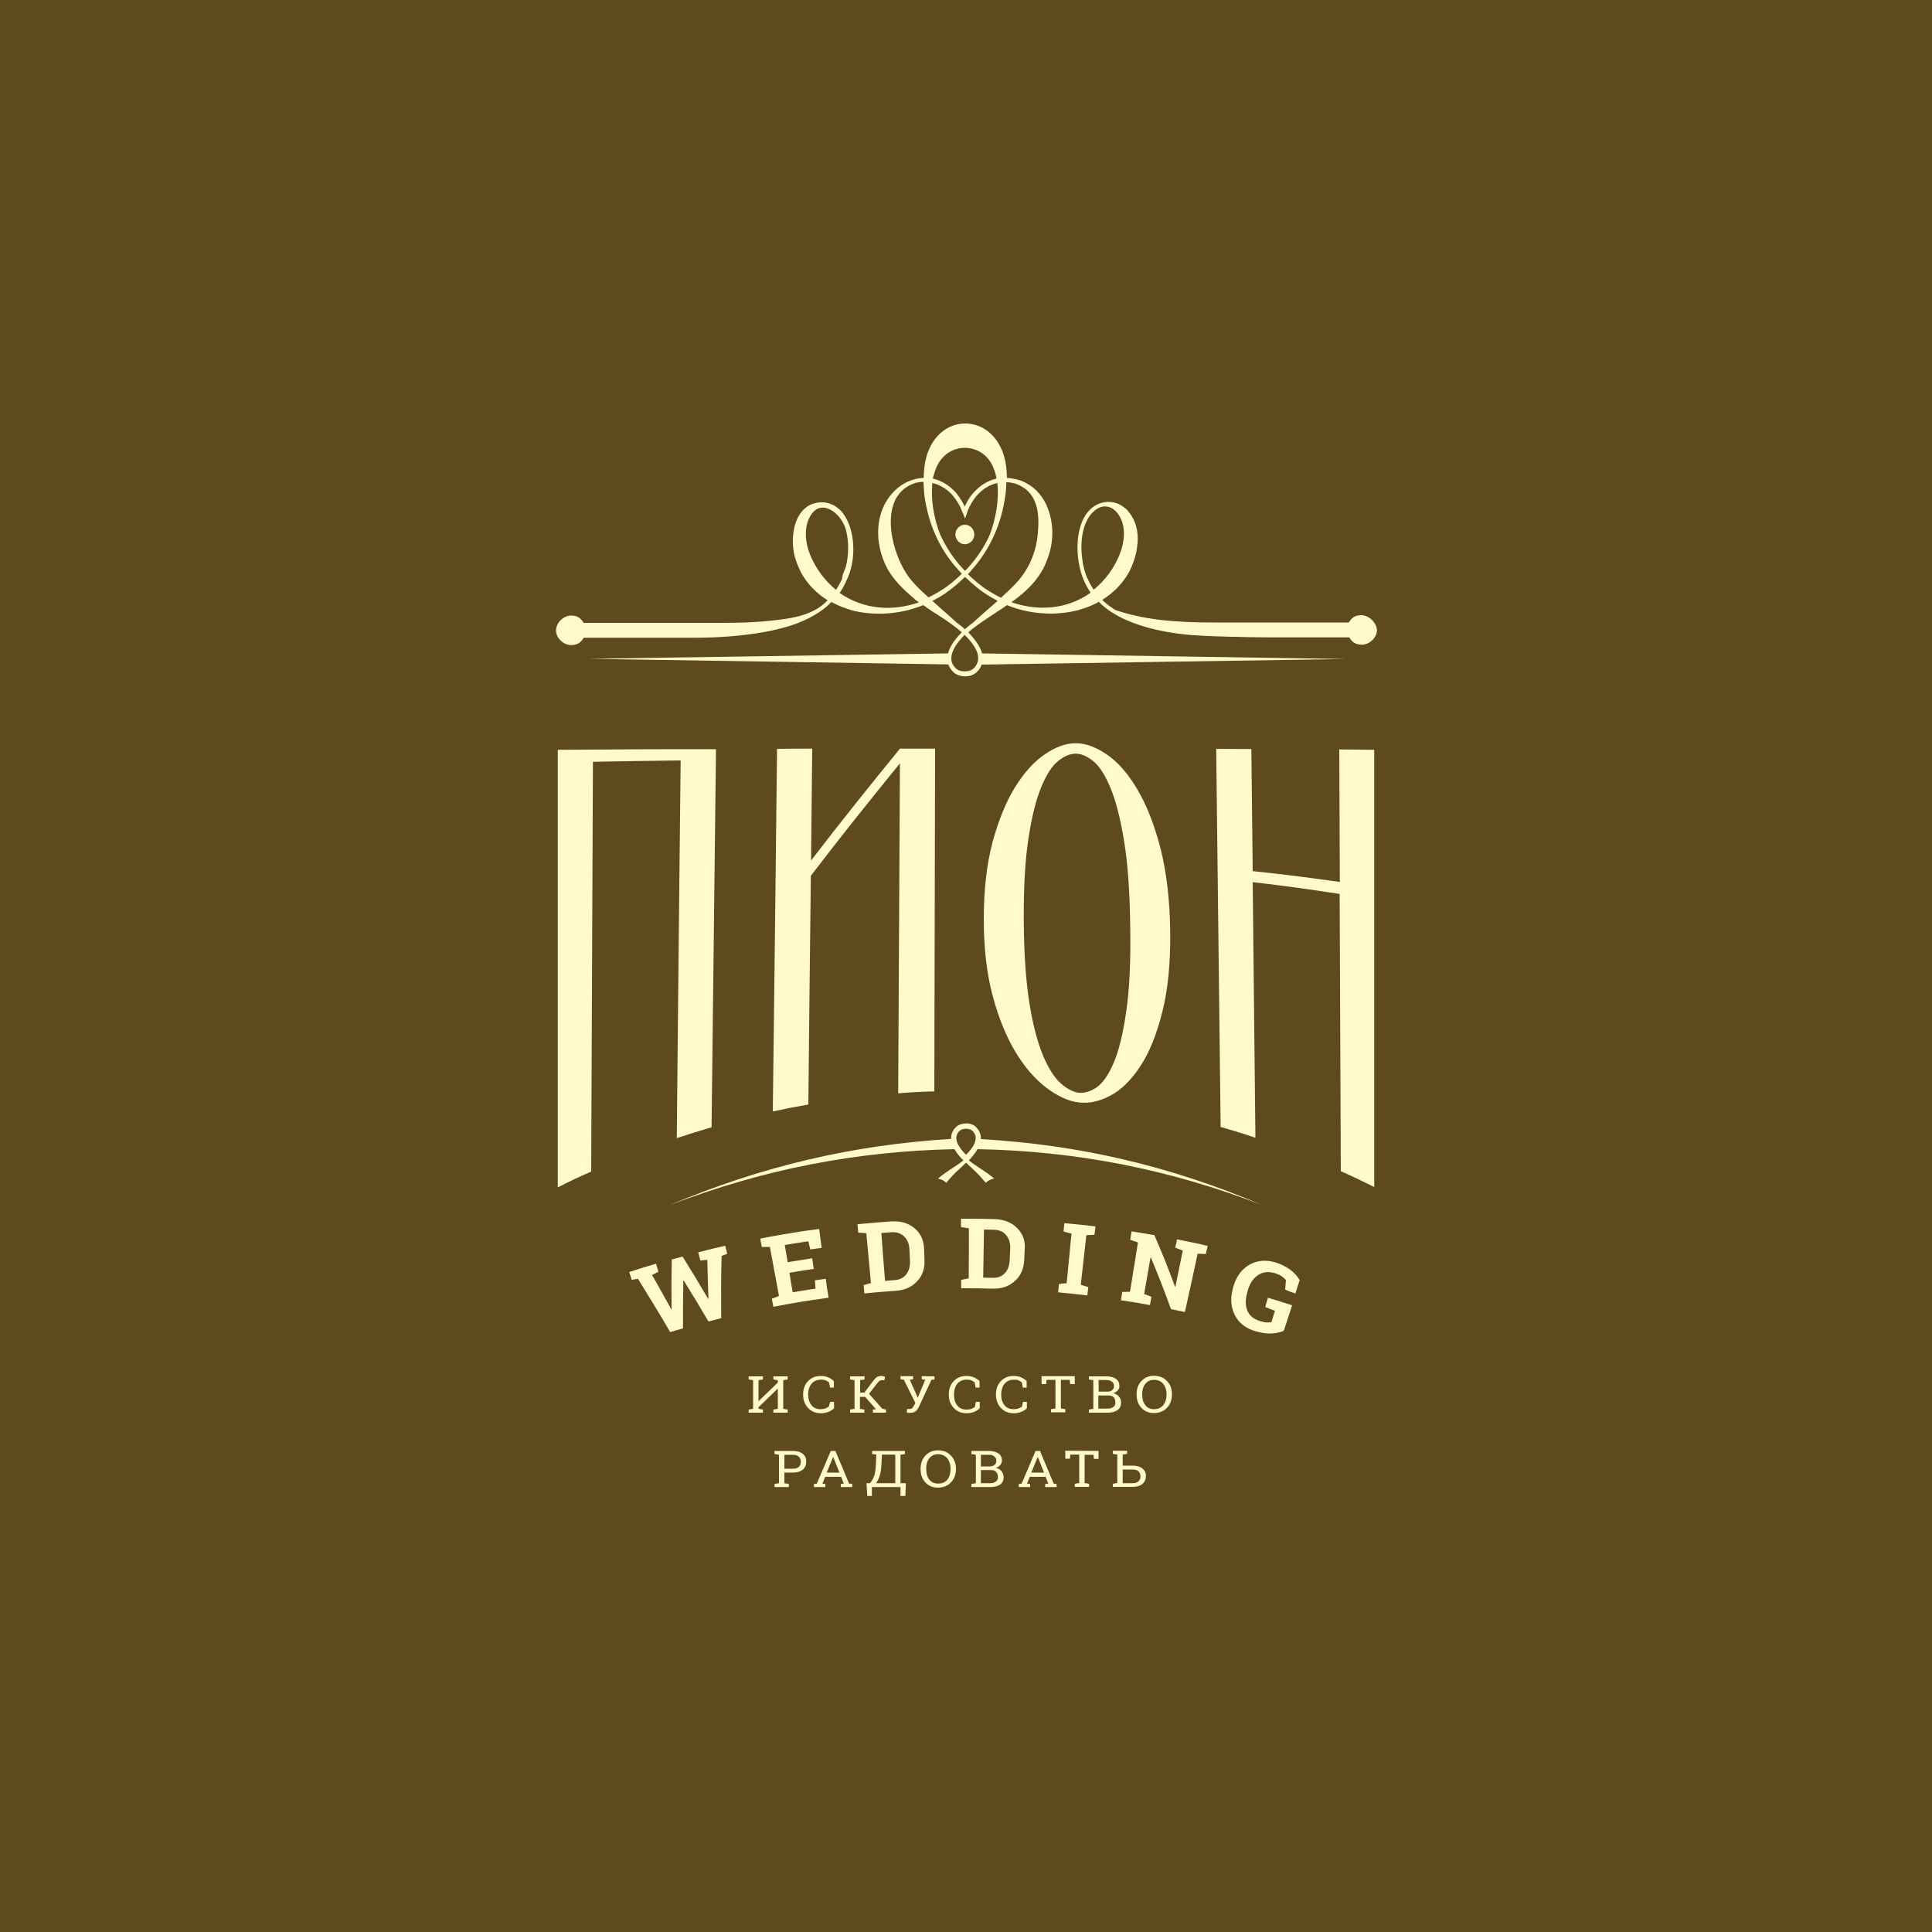 <?xml version="1.0" encoding="utf-8"?>
<!-- Generator: Adobe Illustrator 17.1.0, SVG Export Plug-In . SVG Version: 6.00 Build 0)  -->
<!DOCTYPE svg PUBLIC "-//W3C//DTD SVG 1.1//EN" "http://www.w3.org/Graphics/SVG/1.1/DTD/svg11.dtd">
<svg version="1.1" id="Layer_1" xmlns="http://www.w3.org/2000/svg" xmlns:xlink="http://www.w3.org/1999/xlink" x="0px" y="0px"
	 width="1000px" height="1000px" viewBox="0 0 1000 1000" enable-background="new 0 0 1000 1000" xml:space="preserve">
<rect fill="#5E4A1D" width="1000" height="1000"/>
<path fill="#FFF9CD" d="M490.6,338.2L305,341l185.8,2.9h1.3v-5.8L490.6,338.2z M508.2,338.2h-1.3v5.8h1.2l188.5-2.9L508.2,338.2z
	 M499.4,271.6c-2.6,0-4.9,2.3-4.9,5c0,2.8,2.3,5.1,4.9,5.1c2.7,0,4.9-2.3,4.9-5.1C504.3,273.9,502.1,271.6,499.4,271.6z
	 M499.4,271.6c-2.6,0-4.9,2.3-4.9,5c0,2.8,2.3,5.1,4.9,5.1c2.7,0,4.9-2.3,4.9-5.1C504.3,273.9,502.1,271.6,499.4,271.6z
	 M499.4,271.6c-2.6,0-4.9,2.3-4.9,5c0,2.8,2.3,5.1,4.9,5.1c2.7,0,4.9-2.3,4.9-5.1C504.3,273.9,502.1,271.6,499.4,271.6z
	 M499.4,271.6c-2.6,0-4.9,2.3-4.9,5c0,2.8,2.3,5.1,4.9,5.1c2.7,0,4.9-2.3,4.9-5.1C504.3,273.9,502.1,271.6,499.4,271.6z
	 M704.7,318.4c-3.5,0-5.2,1.5-6.5,3.8c-41,0-29,0-70.5,0c-20.6,0-36.2-1.6-50.5-6.5c-0.2-0.2-0.5-0.3-0.6-0.4c-1-0.7-2-1.4-3-2.1
	c-1.1-0.9-2.1-1.7-3.1-2.7c5.7-3.5,10.5-8.4,13.8-14.2c1-1.9,1.9-4,2.6-6.1c0.7-2.1,1.3-4.3,1.6-6.6v-0.1c0.8-5,0.4-10-1.6-14.3
	c-0.4-0.9-0.9-1.7-1.4-2.5c-0.4-0.6-0.9-1.3-1.4-1.9c-0.6-0.8-1.3-1.5-2.1-2c-2.6-2.2-5.8-3.2-8.9-3c-3.1,0.1-6.2,1.4-8.7,3.8
	c-0.6,0.5-1,1.1-1.6,1.7c-5,6.5-5.9,16.7-4.5,25.6c0.3,1.7,0.7,3.4,1.1,5c0.5,1.6,1,3.1,1.6,4.5l0.1,0.2c0.9,2.2,2.1,4.2,3.4,6.2
	c-12.4,8.8-27.5,9.6-41,4.9l0,0c3.8-2.6,7.3-5.6,10.4-8.9v-0.1h0.1c2.3-2.5,4.3-5.3,6-8.4c1.6-3.2,3-6.8,3.9-10.9
	c1.3-6.1,1-12.7-1-18.7c-0.4-1.2-0.8-2.3-1.3-3.4s-1.1-2.1-1.7-3.1c0,0,0,0-0.1,0v-0.1c-2.3-3.6-5.4-6.5-9.3-8.4
	c-0.7-0.4-1.5-0.7-2.3-1c-0.8-0.2-1.6-0.5-2.5-0.7h-0.1c-1.5-0.3-3-0.6-4.4-0.6c-0.1-5.6-0.9-11-3.1-15.5
	c-4-8.5-11.2-12.7-18.5-12.7c-7.2,0-14.5,4.2-18.4,12.7c-2.2,4.5-3,9.9-3.1,15.5c-1.5,0-3,0.2-4.4,0.6h-0.1
	c-9.5,2.4-16.3,10.9-18.3,20.3c-1.7,7.9-0.5,16.3,2.8,23.6c3.6,7.9,9.3,13,15.7,18.5c0.6,0.5,1.2,0.9,1.8,1.4
	c-13.5,4.7-28.6,3.8-41-4.9c1.3-1.9,2.5-4,3.4-6.2l0.1-0.2c5.1-9.9,5-26-1.9-35c-0.5-0.6-1-1.3-1.6-1.7c-2.5-2.4-5.6-3.7-8.7-3.8
	c-15.3-0.4-17.9,19.5-13.8,30.4c0.7,2.1,1.6,4.1,2.6,6.1c3.3,5.9,8,10.7,13.7,14.2c-0.9,0.9-1.9,1.8-3,2.7c-5.3,4.1-12,5.9-18.7,6.9
	c-10.6,1.6-21.3,2.1-32,2.1h-72.6c-1.4-2.3-3.1-3.8-6.6-3.8s-7.7,3.5-7.7,7.7s4.2,7.6,7.7,7.6s5.3-1.5,6.6-3.8h56.5
	c12.5,0,25-0.8,37.2-3c11-2,22-5.3,30.9-12.2c1.3-1,2.5-2.1,3.6-3.3c3.2,1.7,6.5,3.1,10.1,4.1v0.1c12.3,3.2,25.7,2.2,37.5-2.6
	c1.7,1.3,3.4,2.4,5.2,3.6c1.2,0.8,1.7,1.1,2.2,1.4c4.2,2.7,8.7,5.7,12.5,9.1c-2.3,2.3-4.8,5.3-6.3,8.6c-0.4,0.8-0.6,1.6-0.8,2.4
	c-0.5,1.9-0.5,3.8,0.2,5.7c0.4,1.2,1.1,2.3,2.2,3.5c0.8,0.9,1.8,1.6,3.1,2c3.2,1.1,7.2,0.8,9.7-2c1.1-1.1,1.8-2.3,2.2-3.5
	c0.7-1.9,0.7-3.8,0.2-5.7c-0.2-0.8-0.5-1.6-0.8-2.4c-1.5-3.3-4.1-6.2-6.3-8.6c3.8-3.4,8.4-6.3,12.6-9.1c0.5-0.3,0.9-0.6,2.1-1.4
	c1.8-1.2,3.6-2.3,5.3-3.6c7,2.9,14.9,4.4,22.8,4.4c2.4,0,4.8-0.2,7.3-0.5c2.4-0.3,4.9-0.8,7.3-1.4v-0.1h0.1c3.5-1,6.9-2.3,10.1-4.1
	c1.1,1.2,2.3,2.3,3.7,3.3c0.9,0.8,2,1.5,3.1,2.2s2.3,1.4,3.4,2c9,4.8,20.7,7.9,34.3,9.4c8.4,1,34.4,1.5,44.1,1.5c0.1,0,0.2,0,0.2,0
	h40.8c1.3,2.3,3.1,3.8,6.6,3.8s7.7-3.4,7.7-7.6C712.4,321.9,708.2,318.4,704.7,318.4z M419.3,287.1c-2.7-6.6-2.9-13.5-0.7-18.4
	c3.4-7.8,9.4-7,13.9-3c2.6,2.3,4.7,5.7,5.5,9.1c1.4,5.8,1.3,12.5-0.1,18.2c-0.5,2.1-2,4.1-2,6.4v0.1c-0.9,2-2,4-3.2,5.8
	C426.6,300.3,422,293.8,419.3,287.1z M485,241.2c3-6.3,8.7-9.4,14.4-9.4c5.7,0,11.5,3.1,14.4,9.4c0.9,2,1.6,4.1,2,6.5
	c-4.3,1-8.4,3.4-11.8,7.2c-1.2,1.3-2.2,2.7-3.2,4.4c-0.5,0.9-1,1.9-1.5,2.9c-0.5-1-0.9-2-1.5-2.9c-1-1.6-2-3.1-3.1-4.4
	c-3.4-3.8-7.6-6.2-11.9-7.2C483.4,245.4,484.1,243.2,485,241.2z M482.6,250c3.8,0.9,7.5,3,10.5,6.4c1,1.2,2,2.6,2.9,4.1
	s1.6,3.1,2.3,5c0.1,0,0.1,0,0.1,0.1l1.1,2.8l1-2.8c0-0.1,0-0.1,0-0.1c0.6-1.9,1.4-3.5,2.3-5s1.8-2.9,2.9-4.1c3-3.4,6.6-5.5,10.5-6.4
	c1,8.1-0.6,17.9-3.8,26.6c-2.8,6.3-6.6,12-11.3,17.2c-0.6,0.6-1.1,1.2-1.6,1.7c-0.5-0.6-1.1-1.1-1.6-1.7
	c-4.7-5.1-8.4-10.9-11.3-17.2C483.2,267.9,481.7,258.1,482.6,250z M471.5,300.1c-10.1-12.1-18.3-43.8,2.5-50.2
	c1.3-0.3,2.7-0.5,4-0.5c0,1.6,0.2,3.3,0.3,4.9c0,0.5,0.1,1,0.1,1.6c2,15.4,8,28.6,17.8,39.3c0.6,0.6,1.1,1.2,1.6,1.8
	c-0.9,0.9-1.8,1.7-2.7,2.5c-2.1,1.9-4.4,3.7-6.7,5.3h-0.1l0,0c-2.4,1.6-5,3.1-7.7,4.4C477.1,306.1,474,303.1,471.5,300.1z
	 M505.4,336.7c0.6,1.3,0.9,2.7,0.9,4c0,1.7-0.6,3.5-2.1,5c-0.5,0.6-1.3,1.1-2.2,1.4c-0.8,0.3-1.7,0.4-2.7,0.4
	c-1.8,0-3.6-0.5-4.8-1.8c-2.7-2.7-2.5-6-1.1-9.1c1.3-3,3.8-5.9,5.9-8C501.6,330.8,504,333.7,505.4,336.7z M503.6,322.3
	c-1.5,1.1-2.9,2.2-4.2,3.4c-1.3-1.3-2.7-2.3-4.2-3.4c-4.3-4-8.7-7.7-12.6-11.3c2.5-1.2,4.8-2.6,7-4.1v-0.1c0,0,0,0,0.1,0
	c2.4-1.7,4.8-3.6,6.9-5.5c1-0.9,1.9-1.8,2.9-2.7c1,0.9,1.9,1.8,2.9,2.7c2.2,1.9,4.4,3.8,6.9,5.5h0.1l0.1,0.1
	c2.2,1.5,4.5,2.9,6.9,4.1C512.3,314.5,508,318.3,503.6,322.3z M518.1,309.4c-2.6-1.3-5.1-2.7-7.6-4.4l0,0c0,0,0,0-0.1,0
	c-2.3-1.6-4.6-3.4-6.7-5.3c-1-0.8-1.8-1.6-2.7-2.5c0.6-0.6,1.2-1.2,1.6-1.8c9.7-10.8,15.8-24,17.8-39.3c0.1-0.6,0.2-1.2,0.2-1.6
	c0.2-1.6,0.2-3.3,0.3-4.9c1.3,0,2.7,0.2,3.9,0.5c13.8,4.2,13.1,18.2,12.3,26.8c-0.7,7.4-3.5,15.9-9.8,23.4
	C524.9,303.1,521.7,306.1,518.1,309.4z M566.1,305.2c-1.3-1.8-2.3-3.7-3.2-5.8l-0.1-0.1c-0.6-1.3-1-2.7-1.5-4.2
	c-0.4-1.6-0.8-3.1-1-4.8c-1.3-8.4-0.5-17.8,4.1-23.8c0.5-0.6,0.9-1.1,1.4-1.5c5.3-5.2,11.4-3,14.4,3.6c2.3,4.9,2,11.8-0.7,18.4
	C576.8,293.8,572.2,300.3,566.1,305.2z M499.4,281.7c2.7,0,4.9-2.3,4.9-5.1c0-2.7-2.2-5-4.9-5c-2.6,0-4.9,2.3-4.9,5
	C494.5,279.4,496.8,281.7,499.4,281.7z M499.4,271.6c-2.6,0-4.9,2.3-4.9,5c0,2.8,2.3,5.1,4.9,5.1c2.7,0,4.9-2.3,4.9-5.1
	C504.3,273.9,502.1,271.6,499.4,271.6z M499.4,271.6c-2.6,0-4.9,2.3-4.9,5c0,2.8,2.3,5.1,4.9,5.1c2.7,0,4.9-2.3,4.9-5.1
	C504.3,273.9,502.1,271.6,499.4,271.6z M499.4,271.6c-2.6,0-4.9,2.3-4.9,5c0,2.8,2.3,5.1,4.9,5.1c2.7,0,4.9-2.3,4.9-5.1
	C504.3,273.9,502.1,271.6,499.4,271.6z M499.4,271.6c-2.6,0-4.9,2.3-4.9,5c0,2.8,2.3,5.1,4.9,5.1c2.7,0,4.9-2.3,4.9-5.1
	C504.3,273.9,502.1,271.6,499.4,271.6z M670.5,669.5c0.9-2.8,1.3-4.1,2.2-6.9c-1.1-2-2.8-3.8-4.9-5.4c-2.2-1.6-4.7-2.9-7.7-3.8
	c-5.1-1.5-9.7-1-13.7,1.4s-6.7,6.3-8.1,11.5c-0.1,0.5-0.2,0.7-0.3,1.2c-1.3,5-0.8,9.5,1.3,13.5c2.2,4,5.6,6.6,10.4,8
	c3.4,1,6.3,1.4,8.8,1.2s4.5-0.7,6-1.4c1.7-5.3,2.6-7.9,4.3-13.2c-5-1.6-7.5-2.4-12.5-3.9c-0.6,1.9-0.9,2.9-1.4,4.8c2,0.8,3,1.2,5,2
	c-0.7,2.3-1.1,3.5-1.8,5.8c-0.6,0.2-1.4,0.2-2.3,0.2c-1,0-2.2-0.3-3.6-0.7c-3.2-1-5.4-2.7-6.5-5.3s-1.2-5.6-0.2-9.2
	c0.1-0.5,0.2-0.7,0.3-1.2c1-3.6,2.7-6.3,5.2-8c2.4-1.7,5.3-2.1,8.6-1.2c1.4,0.4,2.7,1,3.7,1.6c1,0.7,1.8,1.4,2.3,2.1
	c-0.2,2-0.2,3-0.4,4.9C667.3,668.4,668.3,668.8,670.5,669.5z M621,643.9c-4.7-1-7.1-1.5-11.8-2.4c-0.3,1.7-0.5,2.6-0.9,4.3
	c1.6,0.6,2.4,0.9,3.9,1.5c-1.5,7.5-2.3,11.2-3.8,18.7h-0.2c-4-10.7-6.1-16.1-10.7-26.7c-3.1-0.5-4.6-0.8-7.7-1.3
	c-1.6-0.3-2.5-0.4-4.1-0.6c-0.3,1.7-0.4,2.6-0.7,4.3c1.6,0.6,2.4,0.8,4,1.4c-1.6,10.2-2.5,15.3-4.1,25.5c-1.6,0-2.4,0.1-4,0.1
	c-0.3,1.7-0.4,2.6-0.7,4.3c6,0.9,9,1.4,15,2.5c0.3-1.7,0.5-2.6,0.8-4.3c-1.5-0.6-2.3-0.9-3.8-1.4c1.3-7.5,2-11.3,3.3-18.9h0.2
	c4.4,10.6,6.5,16,10.4,26.7c2.9,0.6,4.3,0.9,7.2,1.5c2.7-12.1,4-18.1,6.6-30.2c1.7,0.1,2.5,0.1,4.2,0.2c0.4-1.7,0.6-2.5,1-4.2
	C623.4,644.5,622.6,644.3,621,643.9z M566.5,639.1c0.2-1.7,0.3-2.6,0.5-4.3c-6.4-0.8-9.6-1.1-16.1-1.7c-0.2,1.7-0.2,2.6-0.4,4.3
	c1.6,0.5,2.4,0.7,4.1,1.1c-1,10.3-1.5,15.4-2.5,25.7c-1.6,0.1-2.4,0.2-4,0.4c-0.2,1.7-0.2,2.6-0.4,4.3c6,0.6,9,0.9,15.1,1.6
	c0.2-1.7,0.3-2.6,0.5-4.3c-1.5-0.5-2.3-0.7-3.9-1.2c1.2-10.3,1.7-15.4,2.9-25.7C564,639.3,564.8,639.2,566.5,639.1z M526.5,635.7
	c-2.9-3-6.8-4.5-11.6-4.7c-5.4-0.1-8-0.2-13.4-0.2c-1.7,0-2.5,0-4.1,0c0,1.7,0,2.6,0,4.3c1.6,0.3,2.5,0.4,4.1,0.7
	c0,10.3,0,15.5-0.1,25.9c-1.6,0.3-2.4,0.4-3.9,0.8c0,1.7,0,2.6,0,4.3c6.6,0,9.9,0,16.4,0.2c4.5,0.1,8.2-1.1,11.2-3.8
	c3.1-2.6,4.7-6.2,5-10.6c0.1-2.4,0.2-3.6,0.3-6C530.8,642.3,529.4,638.6,526.5,635.7z M522.6,652.3c-0.1,2.8-1,5.1-2.5,6.7
	c-1.6,1.7-3.7,2.5-6.3,2.4c-1.9,0-2.9-0.1-4.9-0.1c0.2-10,0.2-14.9,0.4-24.9c2.1,0,3.1,0.1,5.1,0.1c2.8,0.1,4.9,1,6.4,2.8
	s2.2,4.1,2.1,6.9C522.8,648.7,522.7,649.9,522.6,652.3z M478.3,646.3c-0.2-4.4-1.8-8-5-10.6c-3.2-2.7-7.2-3.8-12-3.5
	c-5.4,0.4-8,0.6-13.4,1.1c-1.6,0.1-2.5,0.2-4.1,0.4c0.2,1.7,0.3,2.6,0.4,4.3c1.7,0.1,2.5,0.2,4.2,0.3c1,10.3,1.4,15.5,2.4,25.8
	c-1.5,0.4-2.3,0.7-3.8,1.1c0.2,1.7,0.3,2.6,0.4,4.3c6.5-0.7,9.8-0.9,16.4-1.4c4.5-0.3,8-1.9,10.8-4.8c2.8-2.9,4.1-6.6,3.9-11
	C478.4,649.9,478.4,648.7,478.3,646.3z M469.1,659.6c-1.4,1.8-3.4,2.8-6.1,3c-1.9,0.1-2.9,0.2-4.9,0.4c-0.8-9.9-1.2-14.9-1.9-24.8
	c2-0.2,3.1-0.2,5.1-0.4c2.8-0.2,5,0.6,6.7,2.2c1.7,1.6,2.6,3.9,2.7,6.6c0.1,2.4,0.2,3.6,0.3,6C471.1,655.4,470.5,657.7,469.1,659.6z
	 M427.4,661.9c-2.3,0.3-3.4,0.5-5.6,0.8c0.1,1.7,0.2,2.6,0.3,4.3c-4.7,0.7-7.1,1.1-11.8,1.9c-0.7-4.1-1.1-6.1-1.7-10.1
	c5-0.9,7.6-1.3,12.6-2c-0.3-2.2-0.5-3.3-0.8-5.5c-5.1,0.8-7.6,1.2-12.7,2c-0.6-3.6-0.9-5.4-1.5-8.9c4.9-0.8,7.3-1.2,12.2-1.9
	c0.4,1.7,0.6,2.5,1,4.2c2.3-0.3,3.5-0.5,5.9-0.8c-0.5-3.9-0.8-5.9-1.3-9.8c-10.6,1.4-15.9,2.3-26.4,4.2c-1.6,0.3-2.5,0.5-4.1,0.8
	c0.3,1.7,0.5,2.6,0.8,4.3c1.7,0,2.5,0,4.2,0c1.9,10.2,2.8,15.2,4.7,25.4c-1.5,0.6-2.2,0.9-3.7,1.4c0.3,1.7,0.5,2.6,0.8,4.2
	c11.4-2.2,17.1-3.1,28.6-4.7C428.2,667.8,427.9,665.8,427.4,661.9z M376.4,649c-0.4-1.7-0.6-2.5-1-4.2c-5.6,1.3-8.4,1.9-14,3.4
	c0.4,1.7,0.7,2.5,1.1,4.2c1.4-0.1,2.2-0.2,3.6-0.3c0.2,8.1,0.3,12.1,0.6,20.2c-0.1,0-0.1,0-0.1,0.1c-5.2-8.9-7.9-13.3-13.3-22
	c-2.2,0.6-3.4,0.9-5.6,1.5c-0.2,10.3-0.2,15.4-0.1,25.7c-0.1,0-0.1,0-0.2,0c-3.9-7.1-5.9-10.6-9.9-17.7c1.3-0.6,1.9-0.9,3.3-1.6
	c-0.5-1.7-0.7-2.5-1.2-4.2c-5.6,1.6-8.3,2.5-13.9,4.3c0.5,1.7,0.8,2.5,1.3,4.1c1.3-0.3,1.9-0.4,3.2-0.6c6.8,11,10.2,16.5,16.7,27.6
	c2.6-0.8,3.9-1.2,6.6-1.9c0-9.9,0-14.8,0.2-24.8c0.1,0,0.1,0,0.2,0c5.2,8.4,7.8,12.7,12.8,21.2c2.6-0.7,4-1,6.6-1.7
	c-0.1-12.9-0.1-19.3,0.2-32.2C374.6,649.6,375.2,649.4,376.4,649z M693.2,387.9c0.1,22.9,0.2,45.7,0.3,68.6
	c-17.9-2.5-27-3.7-45.1-5.6c-0.2-21.1-0.5-42.2-0.7-63.2c-7.3,0-10.9-0.1-18.2-0.1c0.8,65.2,1.5,130.4,2.3,195.7
	c7.2,2.1,10.9,3.2,18,5.6c-0.5-44.1-0.9-88.2-1.4-132.3c18.1,2.1,27.1,3.4,45,6.1c0.2,47.8,0.4,95.7,0.6,143.5
	c7,3.1,10.4,4.8,17.3,8.2V388.1C704.1,388,700.5,388,693.2,387.9z M605.7,482.1c-0.2-16.2-1.9-30.6-5-42.9
	c-3.2-12.3-7.2-22.5-12-30.6s-10-14.1-15.7-18s-11-5.9-16.2-5.9c-5.1,0-10.5,1.9-16.1,5.8c-5.6,3.8-10.7,9.5-15.4,17.1
	s-8.5,17.1-11.6,28.4c-3,11.4-4.5,24.6-4.5,39.9c0,15.2,1.6,28.5,4.7,39.9c3.1,11.5,7.1,21.1,11.9,29c4.8,7.9,10.1,13.9,15.9,18.3
	c5.8,4.3,11.3,6.9,16.6,7.5c5.3,0.7,10.7-0.5,16.4-3.5s10.8-8,15.5-15.2c4.7-7.1,8.5-16.5,11.4-28.1
	C604.5,512.4,605.9,498.4,605.7,482.1z M582.9,523.7c-1.6,11.4-3.8,20.2-6.5,26.5s-5.7,10.5-8.9,12.7c-3.2,2.1-6.3,3-9.2,2.7
	c-2.9-0.4-6-2-9.3-4.9s-6.3-7.7-9.2-14.5c-2.8-6.8-5.2-15.8-7-27.1s-2.8-25.5-2.9-42.6c-0.1-17.1,0.7-31.3,2.4-42.4
	c1.7-11.2,3.9-20,6.6-26.6c2.7-6.5,5.6-11.1,8.8-13.6c3.2-2.6,6.2-3.8,9.1-3.8c2.9,0,5.9,1.3,9.1,3.9c3.2,2.6,6.2,7.3,9,14.1
	c2.8,6.8,5.1,16,7,27.7s2.9,26.5,3.1,44.3C585.3,497.7,584.6,512.4,582.9,523.7z M465.9,387.4c-15.6,19.1-31.1,38.4-46.1,58
	c0.2-19.3,0.4-38.6,0.6-57.9c-7.3,0-10.9,0-18.2,0.1c-0.7,62.6-1.4,125.1-2.2,187.7c7.3-1.6,11-2.3,18.4-3.6
	c0.4-39.5,0.8-78.9,1.3-118.4c15-19.7,30.5-39,46.1-58.2c-0.3,56.9-0.6,113.9-0.9,170.8c7.5-0.6,11.2-0.8,18.7-1
	c0.1-59.1,0.3-118.3,0.4-177.4h-18.1L465.9,387.4L465.9,387.4z M288.7,388.1v226.5c6.8-3.5,10.3-5.1,17.3-8.2
	c0.3-70.7,0.6-141.4,0.9-212.1c18.1-0.3,27.2-0.5,45.4-0.7c-0.7,65.2-1.4,130.3-2,195.5c7.2-2.4,10.8-3.5,18-5.6
	c0.8-65.2,1.5-130.5,2.3-195.7C343.2,387.7,315.9,387.9,288.7,388.1z M581.1,750.9v2l2.3-0.4v-1.6H581.1z M591.3,760.1
	c-1.2-1-2.9-1.5-5.1-1.5h-5.1v-7.7H576v1.6l2.3,0.4v14.7L576,768v1.6h10.2c2.2,0,3.9-0.5,5.1-1.5c1.2-1,1.8-2.4,1.8-4
	C593.2,762.4,592.6,761.1,591.3,760.1z M589.3,766.7c-0.7,0.7-1.7,1-3.1,1h-5.1v-7.1h5.1c1.4,0,2.4,0.3,3.1,1c0.7,0.7,1,1.5,1,2.5
	C590.4,765.1,590,766,589.3,766.7z M551.4,750.9v4.1h2.4l0.2-2.1h4.6v14.7l-2.3,0.4v1.6h7.4V768l-2.3-0.4V753h4.6l0.2,2.1h2.4V751
	L551.4,750.9L551.4,750.9z M545.4,767.9l-7.1-16.9H536l-7.2,16.9l-1.5,0.2v1.6h5.9v-1.6l-1.6-0.2l1.4-3.5h8.2l1.4,3.5l-1.6,0.2v1.6
	h5.9v-1.6L545.4,767.9z M533.8,762.2l3.3-8h0.1l3.2,8H533.8z M518.3,761.4c-0.7-0.9-1.7-1.4-2.9-1.6c1-0.3,1.7-0.8,2.3-1.5
	s0.9-1.4,0.9-2.2c0-1.7-0.6-3-1.8-3.8s-2.9-1.3-5-1.3h-9v1.6l2.3,0.4v14.7l-2.3,0.4v1.6h9.9c2.1,0,3.8-0.5,5-1.3
	c1.2-0.9,1.8-2.2,1.8-3.9C519.4,763.3,519,762.2,518.3,761.4z M507.7,753h3.9c1.3,0,2.3,0.2,3,0.8c0.7,0.5,1.1,1.3,1.1,2.3
	c0,0.9-0.3,1.6-0.9,2.1c-0.6,0.5-1.4,0.8-2.4,0.8h-4.7L507.7,753L507.7,753z M515.5,766.8c-0.7,0.6-1.7,0.9-3,0.9h-4.8v-6.8h5.2
	c1.2,0,2.1,0.3,2.7,1c0.6,0.6,0.9,1.5,0.9,2.6C516.6,765.5,516.2,766.3,515.5,766.8z M492.2,753.4c-1.7-1.8-3.9-2.7-6.7-2.7
	c-2.7,0-4.8,0.9-6.5,2.7s-2.5,4.1-2.5,6.8v0.3c0,2.7,0.8,5,2.5,6.8c1.6,1.8,3.8,2.7,6.5,2.7s5-0.9,6.7-2.7s2.6-4.1,2.6-6.8v-0.3
	C494.8,757.5,493.9,755.2,492.2,753.4z M492,760.5c0,2.2-0.6,4-1.7,5.4s-2.7,2-4.8,2c-1.9,0-3.5-0.7-4.5-2.1
	c-1.1-1.4-1.6-3.2-1.6-5.4v-0.3c0-2.2,0.5-3.9,1.6-5.3c1.1-1.4,2.6-2.1,4.5-2.1c2,0,3.6,0.7,4.8,2.1c1.1,1.4,1.7,3.2,1.7,5.3V760.5z
	 M466.1,767.7V753l2.3-0.4V751h-17v1.6l2.2,0.3l-0.3,5.6c-0.1,2.5-0.4,4.4-1,5.9c-0.6,1.4-1.3,2.5-2,3.3h-1.8l0.4,6.6h2.4v-4.6h14.8
	v4.6h2.5l0.3-6.6L466.1,767.7L466.1,767.7z M463.4,767.7h-10c0.8-1,1.4-2.2,1.9-3.8c0.5-1.5,0.8-3.4,0.9-5.4l0.3-5.6h6.9
	L463.4,767.7L463.4,767.7z M439.5,767.9l-7.1-16.9H430l-7.2,16.9l-1.5,0.2v1.6h5.9v-1.6l-1.5-0.2l1.4-3.5h8.3l1.3,3.5l-1.5,0.2v1.6
	h5.9v-1.6L439.5,767.9z M427.9,762.2l3.3-8h0.1l3.2,8H427.9z M415.5,752.5c-1.2-1-2.9-1.5-5.1-1.5h-9.5v1.6l2.3,0.4v14.7l-2.3,0.4
	v1.6h7.4v-1.6l-2.3-0.4v-5.5h4.4c2.2,0,3.9-0.5,5.1-1.5s1.8-2.4,1.8-4.1C417.4,754.9,416.8,753.5,415.5,752.5z M413.5,759.2
	c-0.7,0.7-1.7,1-3.1,1H406V753h4.4c1.4,0,2.4,0.3,3.1,1s1,1.6,1,2.6S414.2,758.5,413.5,759.2z M604,714.8c-1.7-1.8-3.9-2.7-6.7-2.7
	c-2.7,0-4.8,0.9-6.5,2.7s-2.5,4.1-2.5,6.8v0.3c0,2.7,0.8,5,2.5,6.8c1.6,1.8,3.8,2.7,6.5,2.7s5-0.9,6.7-2.7s2.6-4.1,2.6-6.8v-0.3
	C606.6,718.9,605.8,716.6,604,714.8z M603.8,721.9c0,2.2-0.6,4-1.7,5.4c-1.1,1.4-2.7,2.1-4.8,2.1c-1.9,0-3.5-0.7-4.5-2.1
	c-1.1-1.4-1.6-3.2-1.6-5.4v-0.3c0-2.2,0.5-3.9,1.6-5.3c1.1-1.4,2.6-2.1,4.5-2.1c2,0,3.6,0.7,4.8,2.1c1.1,1.4,1.7,3.2,1.7,5.3V721.9z
	 M579.1,722.8c-0.7-0.9-1.7-1.4-2.9-1.7c1-0.3,1.7-0.8,2.3-1.4c0.6-0.7,0.9-1.4,0.9-2.2c0-1.7-0.6-3-1.8-3.8c-1.2-0.9-2.9-1.3-5-1.3
	h-9v1.6l2.3,0.4v14.8l-2.3,0.4v1.6h9.9c2.1,0,3.8-0.5,5-1.4s1.8-2.2,1.8-3.9C580.2,724.6,579.9,723.6,579.1,722.8z M568.6,714.3h3.9
	c1.3,0,2.3,0.3,3,0.8s1.1,1.3,1.1,2.3c0,0.9-0.3,1.6-0.9,2.1c-0.6,0.5-1.4,0.8-2.4,0.8h-4.6L568.6,714.3L568.6,714.3z M576.3,728.2
	c-0.7,0.6-1.7,0.9-3,0.9h-4.8v-6.8h5.2c1.2,0,2.1,0.3,2.7,0.9c0.6,0.6,0.9,1.5,0.9,2.6C577.4,726.9,577.1,727.7,576.3,728.2z
	 M539.1,712.3v4.1h2.4l0.2-2.2h4.6V729l-2.3,0.4v1.6h7.4v-1.6l-2.3-0.4v-14.8h4.6l0.2,2.2h2.4v-4.1L539.1,712.3L539.1,712.3z
	 M520,716.2c1.2-1.4,2.8-2.1,4.9-2.1c0.9,0,1.7,0.1,2.3,0.4c0.7,0.3,1.2,0.6,1.7,1l0.5,2.7h2v-3.3c-0.6-0.7-1.5-1.3-2.7-1.9
	c-1.2-0.6-2.6-0.8-4.1-0.8c-2.7,0-4.9,0.9-6.6,2.7c-1.7,1.8-2.5,4.1-2.5,6.8v0.3c0,2.7,0.9,5,2.6,6.8c1.7,1.8,3.9,2.7,6.6,2.7
	c1.6,0,3-0.3,4.1-0.8c1.2-0.5,2.1-1.2,2.7-1.8v-3.3h-2L529,728c-0.4,0.4-1,0.7-1.8,1s-1.6,0.4-2.6,0.4c-2,0-3.6-0.7-4.7-2.1
	c-1.1-1.4-1.7-3.2-1.7-5.4v-0.3C518.3,719.4,518.8,717.6,520,716.2z M495.5,716.2c1.2-1.4,2.8-2.1,4.9-2.1c0.9,0,1.7,0.1,2.4,0.4
	c0.7,0.3,1.2,0.6,1.7,1l0.5,2.7h2v-3.3c-0.6-0.7-1.5-1.3-2.7-1.9c-1.2-0.6-2.6-0.8-4.1-0.8c-2.7,0-4.9,0.9-6.6,2.7s-2.5,4.1-2.5,6.8
	v0.3c0,2.7,0.9,5,2.6,6.8s3.9,2.7,6.6,2.7c1.6,0,3-0.3,4.1-0.8c1.2-0.5,2.1-1.2,2.7-1.8v-3.3h-2l-0.5,2.6c-0.4,0.4-1,0.7-1.8,1
	s-1.6,0.4-2.6,0.4c-2,0-3.6-0.7-4.7-2.1c-1.1-1.4-1.7-3.2-1.7-5.4v-0.3C493.8,719.4,494.4,717.6,495.5,716.2z M477.1,712.3v1.6
	l1.8,0.3l-3.9,9.3l0,0l-1-2.4l-3.1-6.9l1.7-0.3v-1.6h-6.5v1.6l1.7,0.2l6,12.1l-0.6,1.1c-0.4,0.7-0.7,1.2-1,1.5s-0.8,0.5-1.4,0.5
	c-0.2,0-0.4,0-0.7,0c-0.3,0-0.5,0-0.6,0l-0.1,1.9c0.1,0,0.3,0,0.6,0.1c0.3,0,0.6,0,0.8,0c1.4,0,2.5-0.3,3.1-0.8
	c0.7-0.6,1.3-1.4,1.8-2.5l6.4-13.8l1.6-0.2v-1.6L477.1,712.3L477.1,712.3z M456.6,729.1l-6.8-7.7l4.4-5.6c0.4-0.5,0.8-0.9,1.1-1.1
	c0.3-0.2,0.7-0.3,1.1-0.3c0.2,0,0.4,0,0.6,0s0.4,0.1,0.7,0.1l0.4-1.8c-0.3-0.2-0.7-0.3-1-0.4c-0.3-0.1-0.7-0.1-1.1-0.1
	c-0.8,0-1.4,0.2-2,0.5s-1.2,1-2,2l-4.6,6.1h-2.2v-6.4l2.3-0.4v-1.6H440v1.6l2.3,0.4v14.8l-2.3,0.4v1.6h7.4v-1.6l-2.3-0.4V723h2.7
	l5.6,6.4l-1.6,0.2v1.6h6.8v-1.6L456.6,729.1z M420.1,716.2c1.1-1.4,2.8-2.1,4.9-2.1c0.9,0,1.7,0.1,2.4,0.4c0.7,0.3,1.2,0.6,1.7,1
	l0.5,2.7h2v-3.3c-0.6-0.7-1.5-1.3-2.7-1.9c-1.2-0.6-2.6-0.8-4.1-0.8c-2.7,0-4.9,0.9-6.6,2.7s-2.5,4.1-2.5,6.8v0.3
	c0,2.7,0.9,5,2.6,6.8s3.9,2.7,6.6,2.7c1.6,0,2.9-0.3,4.1-0.8s2.1-1.2,2.7-1.8v-3.3h-2L429,728c-0.4,0.4-1,0.7-1.8,1
	s-1.6,0.4-2.5,0.4c-2,0-3.6-0.7-4.7-2.1c-1.1-1.4-1.7-3.2-1.7-5.4v-0.3C418.3,719.4,418.9,717.6,420.1,716.2z M407.7,714v-1.6h-7.4
	v1.6l2.3,0.4v1.2l-9.9,9.6h-0.1v-10.8l2.3-0.4v-1.6h-7.4v1.6l2.3,0.4v14.8l-2.3,0.4v1.6h7.4v-1.6l-2.3-0.4v-0.8l9.9-9.6h0.1v10.4
	l-2.3,0.4v1.6h7.4v-1.6l-2.3-0.4v-14.8L407.7,714z"/>
<path fill="#FFF9CD" d="M506,594.8c51.3,1,99.2,10.4,147.2,28.9c-47.2-20.1-94.5-31.2-145.5-34.1c0.1-2-0.5-4.1-2.3-6
	c-0.4-0.5-0.9-0.9-1.5-1.2c-1.2-0.7-2.5-1-3.9-0.9c-1.3,0-2.7,0.3-3.9,0.9c-0.6,0.3-1.1,0.7-1.5,1.2c-1.8,1.8-2.4,3.9-2.3,5.9
	c-51,3.1-98.2,14.2-145.5,34.2c48.1-18.4,95.9-27.8,147.2-28.9c1.3,2.2,3,4.2,4.6,5.8c-3.2,2.8-7.2,4.6-13.1,9.4
	c1,0.3,2,0.6,2.8,1.1c0.5,0.3,1,0.7,1.5,1.1c0,0,3.4-4.1,5.3-5.8c1.2-1,3.5-3.2,4.9-4.6c1.5,1.4,3.8,3.5,4.9,4.6
	c1.8,1.6,5.3,5.8,5.3,5.8c0.5-0.4,1-0.8,1.5-1.1c0.8-0.5,1.8-0.9,2.9-1.1c-6-4.9-9.9-6.6-13.1-9.4C503,599,504.7,597,506,594.8z
	 M496.7,593.7c-0.4-0.6-0.7-1.1-1-1.7c-0.4-0.8-0.6-1.7-0.7-2.5c-0.1-1.4,0.3-2.8,1.5-4c0.4-0.4,0.9-0.8,1.6-1
	c1.7-0.5,4.1-0.4,5.4,1c1.2,1.2,1.6,2.6,1.5,4.1c-0.1,0.8-0.3,1.6-0.7,2.4c-0.4,1-1,1.9-1.7,2.8c-0.8,1.1-1.7,2.1-2.6,2.9
	C498.9,596.6,497.6,595.2,496.7,593.7z"/>
</svg>
